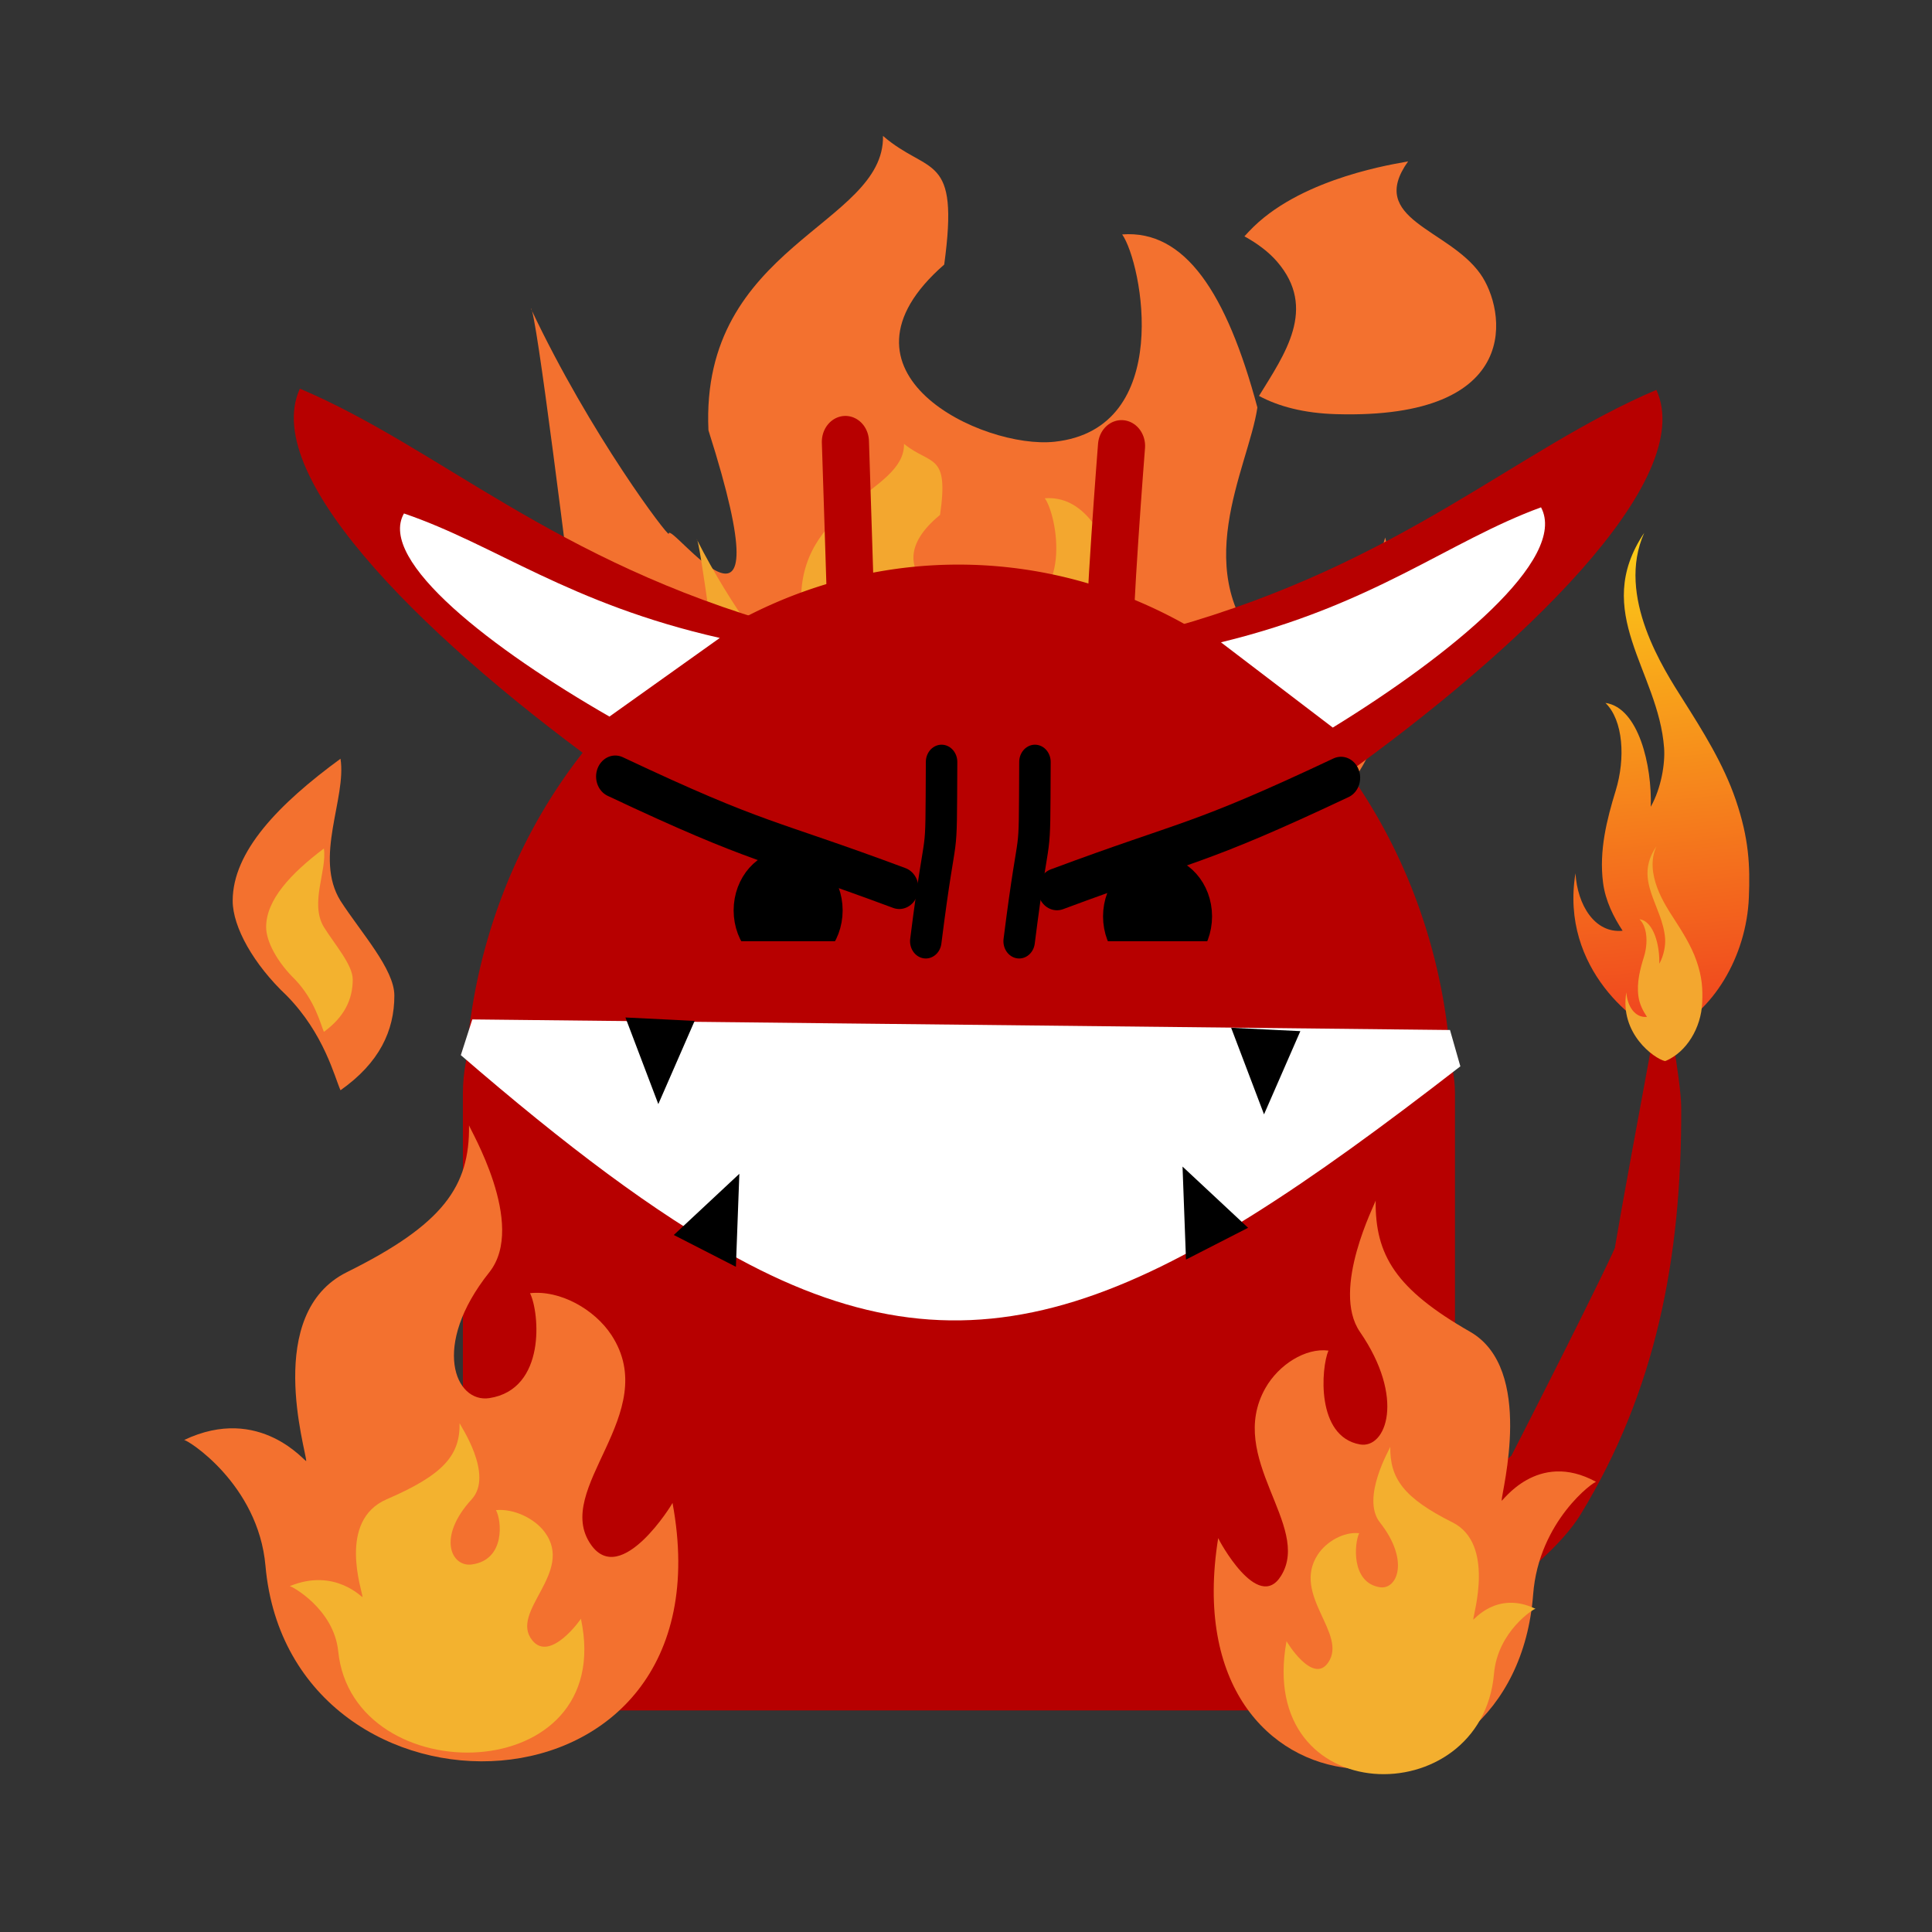 <?xml version="1.0" encoding="UTF-8" standalone="no"?>
<svg
   xmlns:dc="http://purl.org/dc/elements/1.1/"
   xmlns:cc="http://creativecommons.org/ns#"
   xmlns:rdf="http://www.w3.org/1999/02/22-rdf-syntax-ns#"
   xmlns:svg="http://www.w3.org/2000/svg"
   xmlns="http://www.w3.org/2000/svg"
   xmlns:sodipodi="http://sodipodi.sourceforge.net/DTD/sodipodi-0.dtd"
   xmlns:inkscape="http://www.inkscape.org/namespaces/inkscape"
   inkscape:export-ydpi="130.048"
   inkscape:export-xdpi="130.048"
   inkscape:export-filename="/Users/danidomi/Downloads/image.png"
   sodipodi:docname="le.svg"
   inkscape:version="1.0rc1 (09960d6, 2020-04-09)"
   id="svg8"
   version="1.1"
   viewBox="0 0 100 100"
   height="100mm"
   width="100mm">
  <rect x="0" y="0" width="100" height="100" fill="#333333" stroke="none"/>
  <defs
     id="defs2">
    <clipPath
       clipPathUnits="userSpaceOnUse"
       id="clipPath36">
      <path
         d="m 5756.16,6101.63 c 588.44,176.96 1004.43,664.54 1034.88,1174.45 16.64,279.28 0,511.9 -162.34,843.45 -153.69,313.9 -418.51,604.98 -651.16,860.93 -244.33,267.58 -841.14,901.24 -488.83,1449.24 -663.14,-686.39 177.83,-1191.32 247.65,-1859.92 13.65,-130.54 -32.42,-342.61 -165.99,-508.39 17.41,353.46 -150.6,857.4 -563.59,898.15 222.71,-151.28 249.93,-480.13 127.31,-758.57 -109.1,-247.63 -209.41,-517.67 -157.06,-796.88 29.08,-157.06 132.73,-298.62 243.26,-414.93 -347.72,-24.41 -563.22,223.95 -586.47,497.35 -197.76,-833.04 789.43,-1336.02 1091.91,-1388.33 z"
         id="path34"
         inkscape:connector-curvature="0" />
    </clipPath>
    <linearGradient
       x1="0"
       y1="0"
       x2="1"
       y2="0"
       gradientUnits="userSpaceOnUse"
       gradientTransform="matrix(-302.591,4337.16,4337.16,302.591,5788.71,6122.95)"
       spreadMethod="pad"
       id="linearGradient42">
      <stop
         style="stop-opacity:1;stop-color:#f0421f"
         offset="0"
         id="stop38" />
      <stop
         style="stop-opacity:1;stop-color:#fccf18"
         offset="1"
         id="stop40" />
    </linearGradient>
    <clipPath
       clipPathUnits="userSpaceOnUse"
       id="clipPath36-2">
      <path
         d="m 5756.16,6101.63 c 588.44,176.96 1004.43,664.54 1034.88,1174.45 16.64,279.28 0,511.9 -162.34,843.45 -153.69,313.9 -418.51,604.98 -651.16,860.93 -244.33,267.58 -841.14,901.24 -488.83,1449.24 -663.14,-686.39 177.83,-1191.32 247.65,-1859.92 13.65,-130.54 -32.42,-342.61 -165.99,-508.39 17.41,353.46 -150.6,857.4 -563.59,898.15 222.71,-151.28 249.93,-480.13 127.31,-758.57 -109.1,-247.63 -209.41,-517.67 -157.06,-796.88 29.08,-157.06 132.73,-298.62 243.26,-414.93 -347.72,-24.41 -563.22,223.95 -586.47,497.35 -197.76,-833.04 789.43,-1336.02 1091.91,-1388.33 z"
         id="path34-5"
         inkscape:connector-curvature="0" />
    </clipPath>
  </defs>
  <sodipodi:namedview
     inkscape:document-rotation="0"
     inkscape:window-maximized="1"
     inkscape:window-y="25"
     inkscape:window-x="0"
     inkscape:window-height="997"
     inkscape:window-width="1680"
     showgrid="false"
     inkscape:current-layer="g6453"
     inkscape:document-units="mm"
     inkscape:cy="561.42857"
     inkscape:cx="-87.142857"
     inkscape:zoom="0.35"
     inkscape:pageshadow="2"
     inkscape:pageopacity="0.0"
     borderopacity="1.0"
     bordercolor="#666666"
     pagecolor="#ffffff"
     id="base" />
  <g
     id="layer1"
     inkscape:groupmode="layer"
     inkscape:label="Layer 1">
    <g
       transform="matrix(0.26,0,0,0.285,115.392,121.289)"
       id="g6453">
      <g
         transform="translate(-12.202,7.428)"
         id="g131">
        <g
           id="g3942"
           transform="matrix(1.048,0,0,0.966,-208.633,-362.648)">
          <rect
             style="opacity:0;fill:#000000;fill-opacity:1;stroke:#000000;stroke-width:0.884"
             id="rect5207"
             width="6.986"
             height="75.798"
             x="-298.55"
             y="-137.194" />
          <rect
             style="opacity:0;fill:#000000;fill-opacity:1;stroke:#000000;stroke-width:0.884"
             id="rect5209"
             width="13.971"
             height="79.152"
             x="-221.009"
             y="-109.692" />
          <rect
             style="opacity:0;fill:#000000;fill-opacity:1;stroke:#000000;stroke-width:0.884"
             id="rect5211"
             width="41.914"
             height="77.14"
             x="-142.77"
             y="-85.544" />
          <path
             style="opacity:0;fill:#000000;fill-opacity:1;stroke:#000000;stroke-width:0.884"
             id="path5215"
             d="m -260.418,-78.192 c -0.192,7.559 0.075,15.124 0.204,22.684 0.254,11.796 0.503,23.59 0.674,35.387 0.153,9.678 0.168,19.357 0.316,29.035 0.068,3.673 0.034,1.938 0.1,5.202 0,0 -8.983,4.395 -8.983,4.395 v 0 c 0.067,-3.327 0.034,-1.56 0.099,-5.299 0.129,-9.734 0.11,-19.468 0.049,-29.202 -0.12,-11.768 -0.361,-23.535 -0.852,-35.294 -0.139,-7.473 -0.341,-14.946 -0.808,-22.406 0,0 9.202,-4.502 9.202,-4.502 z"
             inkscape:connector-curvature="0" />
          <path
             style="opacity:0;fill:#000000;fill-opacity:1;stroke:#000000;stroke-width:0.884"
             id="path5217"
             d="m -268.284,21.848 c -0.83,-9.463 -0.849,-18.963 -0.806,-28.452 0.154,-19.036 0.377,-38.074 0.941,-57.103 0.358,-11.548 0.684,-23.096 0.726,-34.65 0.088,-3.539 0.029,-1.879 0.163,-4.981 0,0 9.033,-4.349 9.033,-4.349 v 0 c -0.29,3.145 -0.15,1.462 -0.405,5.05 -0.468,11.681 -0.933,23.361 -1.502,35.038 -0.717,18.985 -1.256,37.986 -0.782,56.984 0.245,9.302 0.207,18.674 1.79,27.88 0,0 -9.158,4.582 -9.158,4.582 z"
             inkscape:connector-curvature="0" />
          <path
             sodipodi:type="star"
             style="opacity:0;fill:#000000;fill-opacity:1;stroke:#000000"
             id="path5221"
             sodipodi:sides="4"
             sodipodi:cx="-112.23023"
             sodipodi:cy="-93.0849"
             sodipodi:r1="77.400154"
             sodipodi:r2="38.700077"
             sodipodi:arg1="1.5707963"
             sodipodi:arg2="2.3561945"
             inkscape:flatsided="false"
             inkscape:rounded="0"
             inkscape:randomized="0"
             d="m -112.23,-15.685 -27.365,-50.035 -50.035,-27.365 50.035,-27.365 27.365,-50.035 27.365,50.035 50.035,27.365 -50.035,27.365 z"
             transform="matrix(0.903,0,0,0.867,-119.717,-29.021)"
             inkscape:transform-center-x="5.1202502e-06" />
          <path
             sodipodi:type="star"
             style="opacity:0;fill:#000000;fill-opacity:1;stroke:none"
             id="path5223"
             sodipodi:sides="4"
             sodipodi:cx="37.152077"
             sodipodi:cy="-76.830872"
             sodipodi:r1="72.048698"
             sodipodi:r2="36.024349"
             sodipodi:arg1="-0.68648537"
             sodipodi:arg2="0.098912795"
             inkscape:flatsided="false"
             inkscape:rounded="0"
             inkscape:randomized="0"
             d="m 92.88,-122.497 -19.88,49.224 9.818,52.171 -49.224,-19.88 -52.171,9.818 19.88,-49.224 -9.818,-52.171 49.224,19.88 z"
             transform="matrix(0.903,0,0,0.867,-119.717,-29.021)"
             inkscape:transform-center-x="5.6653552e-06" />
        </g>
        <g
           transform="matrix(1.236,0,0,0.74,208.753,-543.451)"
           id="g6264">
          <path
             sodipodi:nodetypes="sccccccccccs"
             style="fill:#f3712f"
             inkscape:connector-curvature="0"
             d="m -410.387,280.256 c 0,-3.718 19.496,37.301 6.398,-25.39 -1.377,-45.464 28.388,-50.288 28.113,-72.255 7.401,9.748 12.346,3.786 9.86,31.574 -19.967,26.544 6.233,45.363 17.763,43.484 19.345,-3.158 14.12,-43.926 10.899,-50.882 10.121,-1.179 16.834,14.362 21.779,42.472 -1.425,14.867 -11.612,41.071 1.84,61.159 10.212,15.311 18.791,-29.008 18.736,-29.248 20.736,118.211 -120.952,135.366 -129.206,36.804 -2.452,-29.563 -7.587,-93.413 -8.392,-93.013 9.651,31.168 22.21,56.255 22.21,55.295 z"
             id="path3909-4" />
          <g
             transform="matrix(-8.761,0,0,10.397,-272.816,52.355)"
             id="g3905">
            <path
               style="fill:#f3712f"
               inkscape:connector-curvature="0"
               d="m 4.52,15.494 c 0.152,-0.226 0.361,-0.428 0.599,-0.595 -0.109,-0.156 -0.226,-0.306 -0.36,-0.444 -1.025,-1.062 -2.641,-1.306 -2.65,-1.327 0.765,1.374 -0.735,1.585 -1.326,2.654 -0.467,0.839 -0.823,3.443 2.652,3.314 0.592,-0.022 1.057,-0.183 1.416,-0.43 -0.469,-0.981 -1.078,-2.064 -0.331,-3.172 z"
               id="path3907" />
          </g>
          <path
             sodipodi:nodetypes="sccccccccccs"
             style="fill:#f3a72f;fill-opacity:1"
             inkscape:connector-curvature="0"
             d="m -392.807,312.121 c 0,-2.054 11.475,20.603 3.766,-14.024 -0.811,-25.112 16.709,-27.776 16.548,-39.909 4.356,5.384 7.267,2.091 5.804,17.44 -11.753,14.662 3.669,25.056 10.456,24.018 11.387,-1.744 8.311,-24.262 6.415,-28.104 5.957,-0.651 9.909,7.933 12.819,23.459 -0.839,8.212 -6.835,22.685 1.083,33.781 6.011,8.457 11.06,-16.022 11.028,-16.155 12.205,65.293 -71.193,74.769 -76.052,20.328 -1.444,-16.329 -4.466,-51.596 -4.94,-51.375 5.681,17.215 13.073,31.072 13.073,30.542 z"
             id="path3909-4-8" />
        </g>
        <path
           sodipodi:type="arc"
           style="fill:#b70000;fill-opacity:1;stroke:none;stroke-width:8.715"
           id="path3842"
           sodipodi:cx="-240.81776"
           sodipodi:cy="-233.27365"
           sodipodi:rx="98.253609"
           sodipodi:ry="97.190651"
           d="m -339.071,-233.274 a 98.254,97.191 0 0 1 98.254,-97.191 98.254,97.191 0 0 1 98.254,97.191 h -98.254 z"
           sodipodi:start="3.1415927"
           sodipodi:end="6.2831853"
           sodipodi:arc-type="slice" />
        <ellipse
           ry="5.828"
           rx="5.675"
           style="fill:#000000;fill-opacity:1;stroke:#000000;stroke-width:10.352"
           cy="-267.664"
           id="circle3041"
           cx="-274.713" />
        <path
           sodipodi:nodetypes="cccc"
           inkscape:connector-curvature="0"
           id="path3874-7"
           d="m -371.916,-362.421 c 27.927,10.813 50.347,31.305 96.505,43.176 l -33.72,27.272 c -35.512,-23.155 -71.06,-53.976 -62.785,-70.448 z"
           style="fill:#b70000;fill-opacity:1;stroke:none;stroke-width:1.137" />
        <path
           sodipodi:nodetypes="cccc"
           inkscape:connector-curvature="0"
           id="path3874-7-1"
           d="m -101.869,-362.194 c -27.927,10.813 -50.347,31.305 -96.505,43.176 l 33.72,27.272 c 35.512,-23.155 71.06,-53.976 62.785,-70.448 z"
           style="fill:#b70000;fill-opacity:1;stroke:none;stroke-width:1.137" />
        <path
           sodipodi:nodetypes="cc"
           inkscape:connector-curvature="0"
           id="path3846"
           d="m -309.131,-291.974 c 29.181,12.551 29.94,11.197 56.542,20.244"
           style="fill:none;stroke:#000000;stroke-width:7.633;stroke-linecap:round;stroke-linejoin:round;stroke-miterlimit:4;stroke-dasharray:none;stroke-opacity:1" />
        <path
           sodipodi:nodetypes="cc"
           inkscape:connector-curvature="0"
           id="path3846-6"
           d="m -164.654,-291.747 c -29.181,12.551 -29.94,11.197 -56.542,20.244"
           style="fill:none;stroke:#000000;stroke-width:7.633;stroke-linecap:round;stroke-linejoin:round;stroke-miterlimit:4;stroke-dasharray:none;stroke-opacity:1" />
        <path
           sodipodi:nodetypes="cccc"
           inkscape:connector-curvature="0"
           id="path3827"
           d="m -292.238,-203.493 9.097,-11.796 2.653,14.655 z"
           style="fill:#000000;fill-opacity:1;stroke:#000000;stroke-width:1.075" />
        <ellipse
           ry="5.828"
           rx="5.675"
           style="fill:#000000;fill-opacity:1;stroke:#000000;stroke-width:10.352"
           cy="-266.575"
           id="circle3041-2"
           cx="-201.172" />
        <rect
           style="fill:#b70000;fill-opacity:1;stroke-width:1.075"
           rx="27.653"
           height="139.693"
           width="197.5"
           y="-262.062"
           x="-339.462"
           id="rect3035" />
        <path
           sodipodi:nodetypes="cscc"
           inkscape:connector-curvature="0"
           id="path3866"
           d="m -337.625,-244.23 c 20.692,16.307 38.326,28.469 54.54,36.519 46.277,22.973 78.868,8.686 140.095,-34.597 z"
           style="fill:#ffffff;fill-opacity:1;stroke:#ffffff;stroke-width:7.267;stroke-linecap:round;stroke-linejoin:bevel;stroke-miterlimit:4;stroke-dasharray:none;stroke-opacity:1" />
        <path
           sodipodi:nodetypes="cccc"
           inkscape:connector-curvature="0"
           id="path3827-5"
           d="m -296.491,-208.847 11.478,-9.776 -0.604,14.857 z"
           style="fill:#000000;fill-opacity:1;stroke:#000000;stroke-width:1.075" />
        <path
           sodipodi:nodetypes="cc"
           inkscape:connector-curvature="0"
           id="path3846-4"
           d="m -247.311,-262.062 c 3.287,-23.833 3.028,-11.87 3.143,-32.562"
           style="fill:none;stroke:#000000;stroke-width:6.266;stroke-linecap:round;stroke-linejoin:round;stroke-miterlimit:4;stroke-dasharray:none;stroke-opacity:1" />
        <path
           sodipodi:nodetypes="cc"
           inkscape:connector-curvature="0"
           id="path3846-4-2"
           d="m -228.723,-262.062 c 3.287,-23.833 3.028,-11.87 3.143,-32.562"
           style="fill:none;stroke:#000000;stroke-width:6.266;stroke-linecap:round;stroke-linejoin:round;stroke-miterlimit:4;stroke-dasharray:none;stroke-opacity:1" />
        <path
           sodipodi:nodetypes="cc"
           inkscape:connector-curvature="0"
           id="path3846-4-8"
           d="m -261.976,-314.411 c -0.251,-7.82 -1.338,-38.364 -1.338,-38.364"
           style="fill:#b70000;fill-opacity:1;stroke:#b70000;stroke-width:9.382;stroke-linecap:round;stroke-linejoin:round;stroke-miterlimit:4;stroke-dasharray:none;stroke-opacity:1" />
        <path
           sodipodi:nodetypes="cc"
           inkscape:connector-curvature="0"
           id="path3846-4-8-4"
           d="m -210.796,-312.933 c -0.251,-7.82 2.452,-39.079 2.452,-39.079"
           style="fill:#b70000;fill-opacity:1;stroke:#b70000;stroke-width:9.382;stroke-linecap:round;stroke-linejoin:round;stroke-miterlimit:4;stroke-dasharray:none;stroke-opacity:1" />
        <path
           sodipodi:nodetypes="cccc"
           inkscape:connector-curvature="0"
           id="path3827-5-9"
           d="m -184.134,-210.155 -11.478,-9.776 0.604,14.857 z"
           style="fill:#000000;fill-opacity:1;stroke:#000000;stroke-width:1.075" />
        <path
           inkscape:transform-center-y="4.0485104"
           inkscape:transform-center-x="-7.7612909"
           sodipodi:nodetypes="cccc"
           inkscape:connector-curvature="0"
           id="path3827-5-6"
           d="m -294.163,-247.095 -6.361,13.295 -5.76,-13.84 z"
           style="fill:#000000;fill-opacity:1;stroke:#000000;stroke-width:1.075" />
        <path
           inkscape:transform-center-y="4.0485104"
           inkscape:transform-center-x="-7.7612909"
           sodipodi:nodetypes="cccc"
           inkscape:connector-curvature="0"
           id="path3827-5-6-3"
           d="m -173.581,-245.233 -6.361,13.295 -5.76,-13.84 z"
           style="fill:#000000;fill-opacity:1;stroke:#000000;stroke-width:1.075" />
        <g
           id="g6120"
           transform="matrix(0.979,0,0,0.924,-271.311,-337.756)">
          <path
             style="fill:#b70000;fill-opacity:1;stroke:none;stroke-width:0.237"
             d="m 174.172,91.965 c -0.045,0.018 -0.079,0.087 -0.102,0.212 0,0 -13.296,68.818 -8.893,48.707 -0.364,1.996 -22.383,43.783 -22.509,43.862 9.643,-9.664 -13.223,10.196 -13.223,10.196 -1.767,1.098 -3.227,1.678 -3.227,3.763 v 19.361 c 0,2.085 24.102,-11.813 31.478,-23.525 15.177,-24.096 20.562,-50.105 20.432,-79.998 -0.022,-5.143 -3.275,-22.844 -3.955,-22.576 z"
             id="rect4680"
             inkscape:connector-curvature="0"
             sodipodi:nodetypes="cccccssccc" />
          <g
             transform="matrix(0.016,0,0,-0.021,83.815,234.634)"
             id="g30">
            <g
               clip-path="url(#clipPath36)"
               id="g32" />
          </g>
        </g>
        <path
           sodipodi:nodetypes="cccc"
           inkscape:connector-curvature="0"
           id="path3874-7-1-9"
           d="m -124.832,-340.864 c -18.44,6.14 -33.243,17.775 -63.72,24.515 l 22.265,15.485 c 23.448,-13.147 46.919,-30.647 41.456,-40 z"
           style="fill:#ffffff;fill-opacity:1;stroke:none;stroke-width:0.696" />
        <path
           sodipodi:nodetypes="cccc"
           inkscape:connector-curvature="0"
           id="path3874-7-7"
           d="m -351.194,-339.753 c 18.196,5.662 32.803,16.393 62.877,22.609 l -21.97,14.281 c -23.137,-12.125 -46.298,-28.264 -40.907,-36.89 z"
           style="fill:#ffffff;fill-opacity:1;stroke:none;stroke-width:0.664" />
        <g
           transform="matrix(0.799,0,0,0.873,-120.587,-235.808)"
           id="g6271">
          <path
             style="fill:#f3712f"
             inkscape:connector-curvature="0"
             d="m -312.976,78.045 c 0,-2.152 -10.686,-30.645 10.135,-39.275 23.992,-9.926 30.632,-17.839 30.431,-30.552 0,0.521 14.503,20.627 5.067,30.564 -14.664,15.363 -8.468,27.278 0,26.191 14.207,-1.828 12.5,-17.804 10.135,-21.83 7.433,-0.683 16.022,3.297 20.283,8.711 12.809,16.358 -14.947,32.021 -5.067,43.648 7.5,8.861 20.323,-8.595 20.283,-8.734 15.229,68.416 -95.352,70.151 -101.414,13.107 -1.801,-17.11 -19.705,-26.411 -20.296,-26.179 19.046,-7.566 30.444,4.905 30.444,4.35 z"
             id="path3909" />
          <path
             style="fill:#f3b22f;fill-opacity:1"
             inkscape:connector-curvature="0"
             d="m -298.945,106.352 c 0,-1.114 -6.371,-15.872 6.042,-20.342 14.305,-5.141 18.264,-9.239 18.143,-15.824 0,0.27 8.647,10.683 3.021,15.83 -8.743,7.957 -5.049,14.129 0,13.565 8.471,-0.947 7.453,-9.221 6.042,-11.307 4.432,-0.354 9.553,1.708 12.093,4.512 7.637,8.472 -8.911,16.585 -3.021,22.607 4.472,4.59 12.117,-4.452 12.093,-4.524 9.08,35.436 -56.85,36.334 -60.465,6.789 -1.074,-8.862 -11.748,-13.679 -12.101,-13.559 11.356,-3.919 18.151,2.541 18.151,2.253 z"
             id="path3909-9" />
        </g>
        <g
           transform="matrix(0.857,0,0,1.461,-263.147,-465.944)"
           id="g6169">
          <path
             style="fill:#f3712f"
             inkscape:connector-curvature="0"
             d="m 152.245,209.083 c 0,-1.15 7.709,-16.372 -7.312,-20.983 -17.309,-5.303 -22.1,-9.53 -21.954,-16.323 0,0.278 -10.463,11.02 -3.656,16.329 10.58,8.208 6.109,14.574 0,13.993 -10.25,-0.977 -9.018,-9.512 -7.312,-11.663 -5.362,-0.365 -11.559,1.761 -14.633,4.654 -9.241,8.739 10.783,17.108 3.656,23.319 -5.411,4.734 -14.662,-4.592 -14.633,-4.666 -10.987,36.552 68.791,37.479 73.164,7.003 1.299,-9.141 14.216,-14.11 14.643,-13.987 -13.741,-4.042 -21.964,2.621 -21.964,2.324 z"
             id="path3909-0" />
          <path
             style="fill:#f3af2f;fill-opacity:1"
             inkscape:connector-curvature="0"
             d="m 145.653,223.872 c 0,-0.662 5.078,-9.425 -4.816,-12.079 -11.402,-3.053 -14.558,-5.486 -14.462,-9.396 0,0.16 -6.892,6.344 -2.408,9.4 6.969,4.725 4.024,8.39 0,8.055 -6.752,-0.562 -5.941,-5.476 -4.816,-6.714 -3.532,-0.21 -7.614,1.014 -9.639,2.679 -6.088,5.031 7.103,9.848 2.408,13.424 -3.564,2.725 -9.658,-2.644 -9.639,-2.686 -7.237,21.042 45.315,21.575 48.196,4.031 0.856,-5.262 9.364,-8.123 9.646,-8.052 -9.051,-2.327 -14.468,1.509 -14.468,1.338 z"
             id="path3909-0-4" />
        </g>
        <g
           transform="translate(-272.235,-340.128)"
           id="g6287">
          <path
             transform="matrix(0.016,0,0,-0.021,80.122,222.935)"
             d="m 5756.16,6101.63 c 588.44,176.96 1004.43,664.54 1034.88,1174.45 16.64,279.28 0,511.9 -162.34,843.45 -153.69,313.9 -418.51,604.98 -651.16,860.93 -244.33,267.58 -841.14,901.24 -488.83,1449.24 -663.14,-686.39 177.83,-1191.32 247.65,-1859.92 13.65,-130.54 -32.42,-342.61 -165.99,-508.39 17.41,353.46 -150.6,857.4 -563.59,898.15 222.71,-151.28 249.93,-480.13 127.31,-758.57 -109.1,-247.63 -209.41,-517.67 -157.06,-796.88 29.08,-157.06 132.73,-298.62 243.26,-414.93 -347.72,-24.41 -563.22,223.95 -586.47,497.35 -197.76,-833.04 789.43,-1336.02 1091.91,-1388.33 l 30.43,3.45"
             style="fill:url(#linearGradient42);fill-opacity:1;fill-rule:nonzero;stroke:none"
             id="path44"
             inkscape:connector-curvature="0" />
          <g
             clip-path="url(#clipPath36-2)"
             id="g32-0"
             transform="matrix(0.007,0,0,-0.009,131.953,154.704)"
             style="fill:#f3a72f;fill-opacity:1">
            <path
               inkscape:connector-curvature="0"
               id="path44-4"
               style="fill:#f3a72f;fill-opacity:1;fill-rule:nonzero;stroke:none"
               d="m 5756.16,6101.63 c 588.44,176.96 1004.43,664.54 1034.88,1174.45 16.64,279.28 0,511.9 -162.34,843.45 -153.69,313.9 -418.51,604.98 -651.16,860.93 -244.33,267.58 -841.14,901.24 -488.83,1449.24 -663.14,-686.39 177.83,-1191.32 247.65,-1859.92 13.65,-130.54 -32.42,-342.61 -165.99,-508.39 17.41,353.46 -150.6,857.4 -563.59,898.15 222.71,-151.28 249.93,-480.13 127.31,-758.57 -109.1,-247.63 -209.41,-517.67 -157.06,-796.88 29.08,-157.06 132.73,-298.62 243.26,-414.93 -347.72,-24.41 -563.22,223.95 -586.47,497.35 -197.76,-833.04 789.43,-1336.02 1091.91,-1388.33 l 30.43,3.45" />
          </g>
        </g>
        <g
           transform="matrix(0.577,0,0,0.438,-281.136,-226.647)"
           id="g6325">
          <path
             style="fill:#f3712f;stroke-width:3.019"
             inkscape:connector-curvature="0"
             d="m -161.9,-58.341 c -11.38,-12.884 -18.612,-28.404 -18.612,-39.274 0,-20.437 15.809,-40.103 37.197,-58.911 2.158,16.379 -9.278,40.903 0,58.911 7.176,13.328 18.584,28.345 18.584,39.274 0,14.602 -5.158,27.9 -18.584,39.274 -2.046,-5.45 -5.606,-23.398 -18.584,-39.274 z"
             id="path3911" />
          <path
             style="fill:#f3b22f;fill-opacity:1;stroke-width:1.643"
             inkscape:connector-curvature="0"
             d="m -159,-65 c -6.095,-7.126 -9.968,-15.71 -9.968,-21.722 0,-11.303 8.467,-22.18 19.921,-32.582 1.156,9.059 -4.969,22.623 0,32.582 3.843,7.372 9.953,15.677 9.953,21.722 0,8.076 -2.762,15.431 -9.953,21.722 C -150.143,-46.293 -152.049,-56.22 -159,-65 Z"
             id="path3911-3" />
        </g>
      </g>
    </g>
  </g>
</svg>
